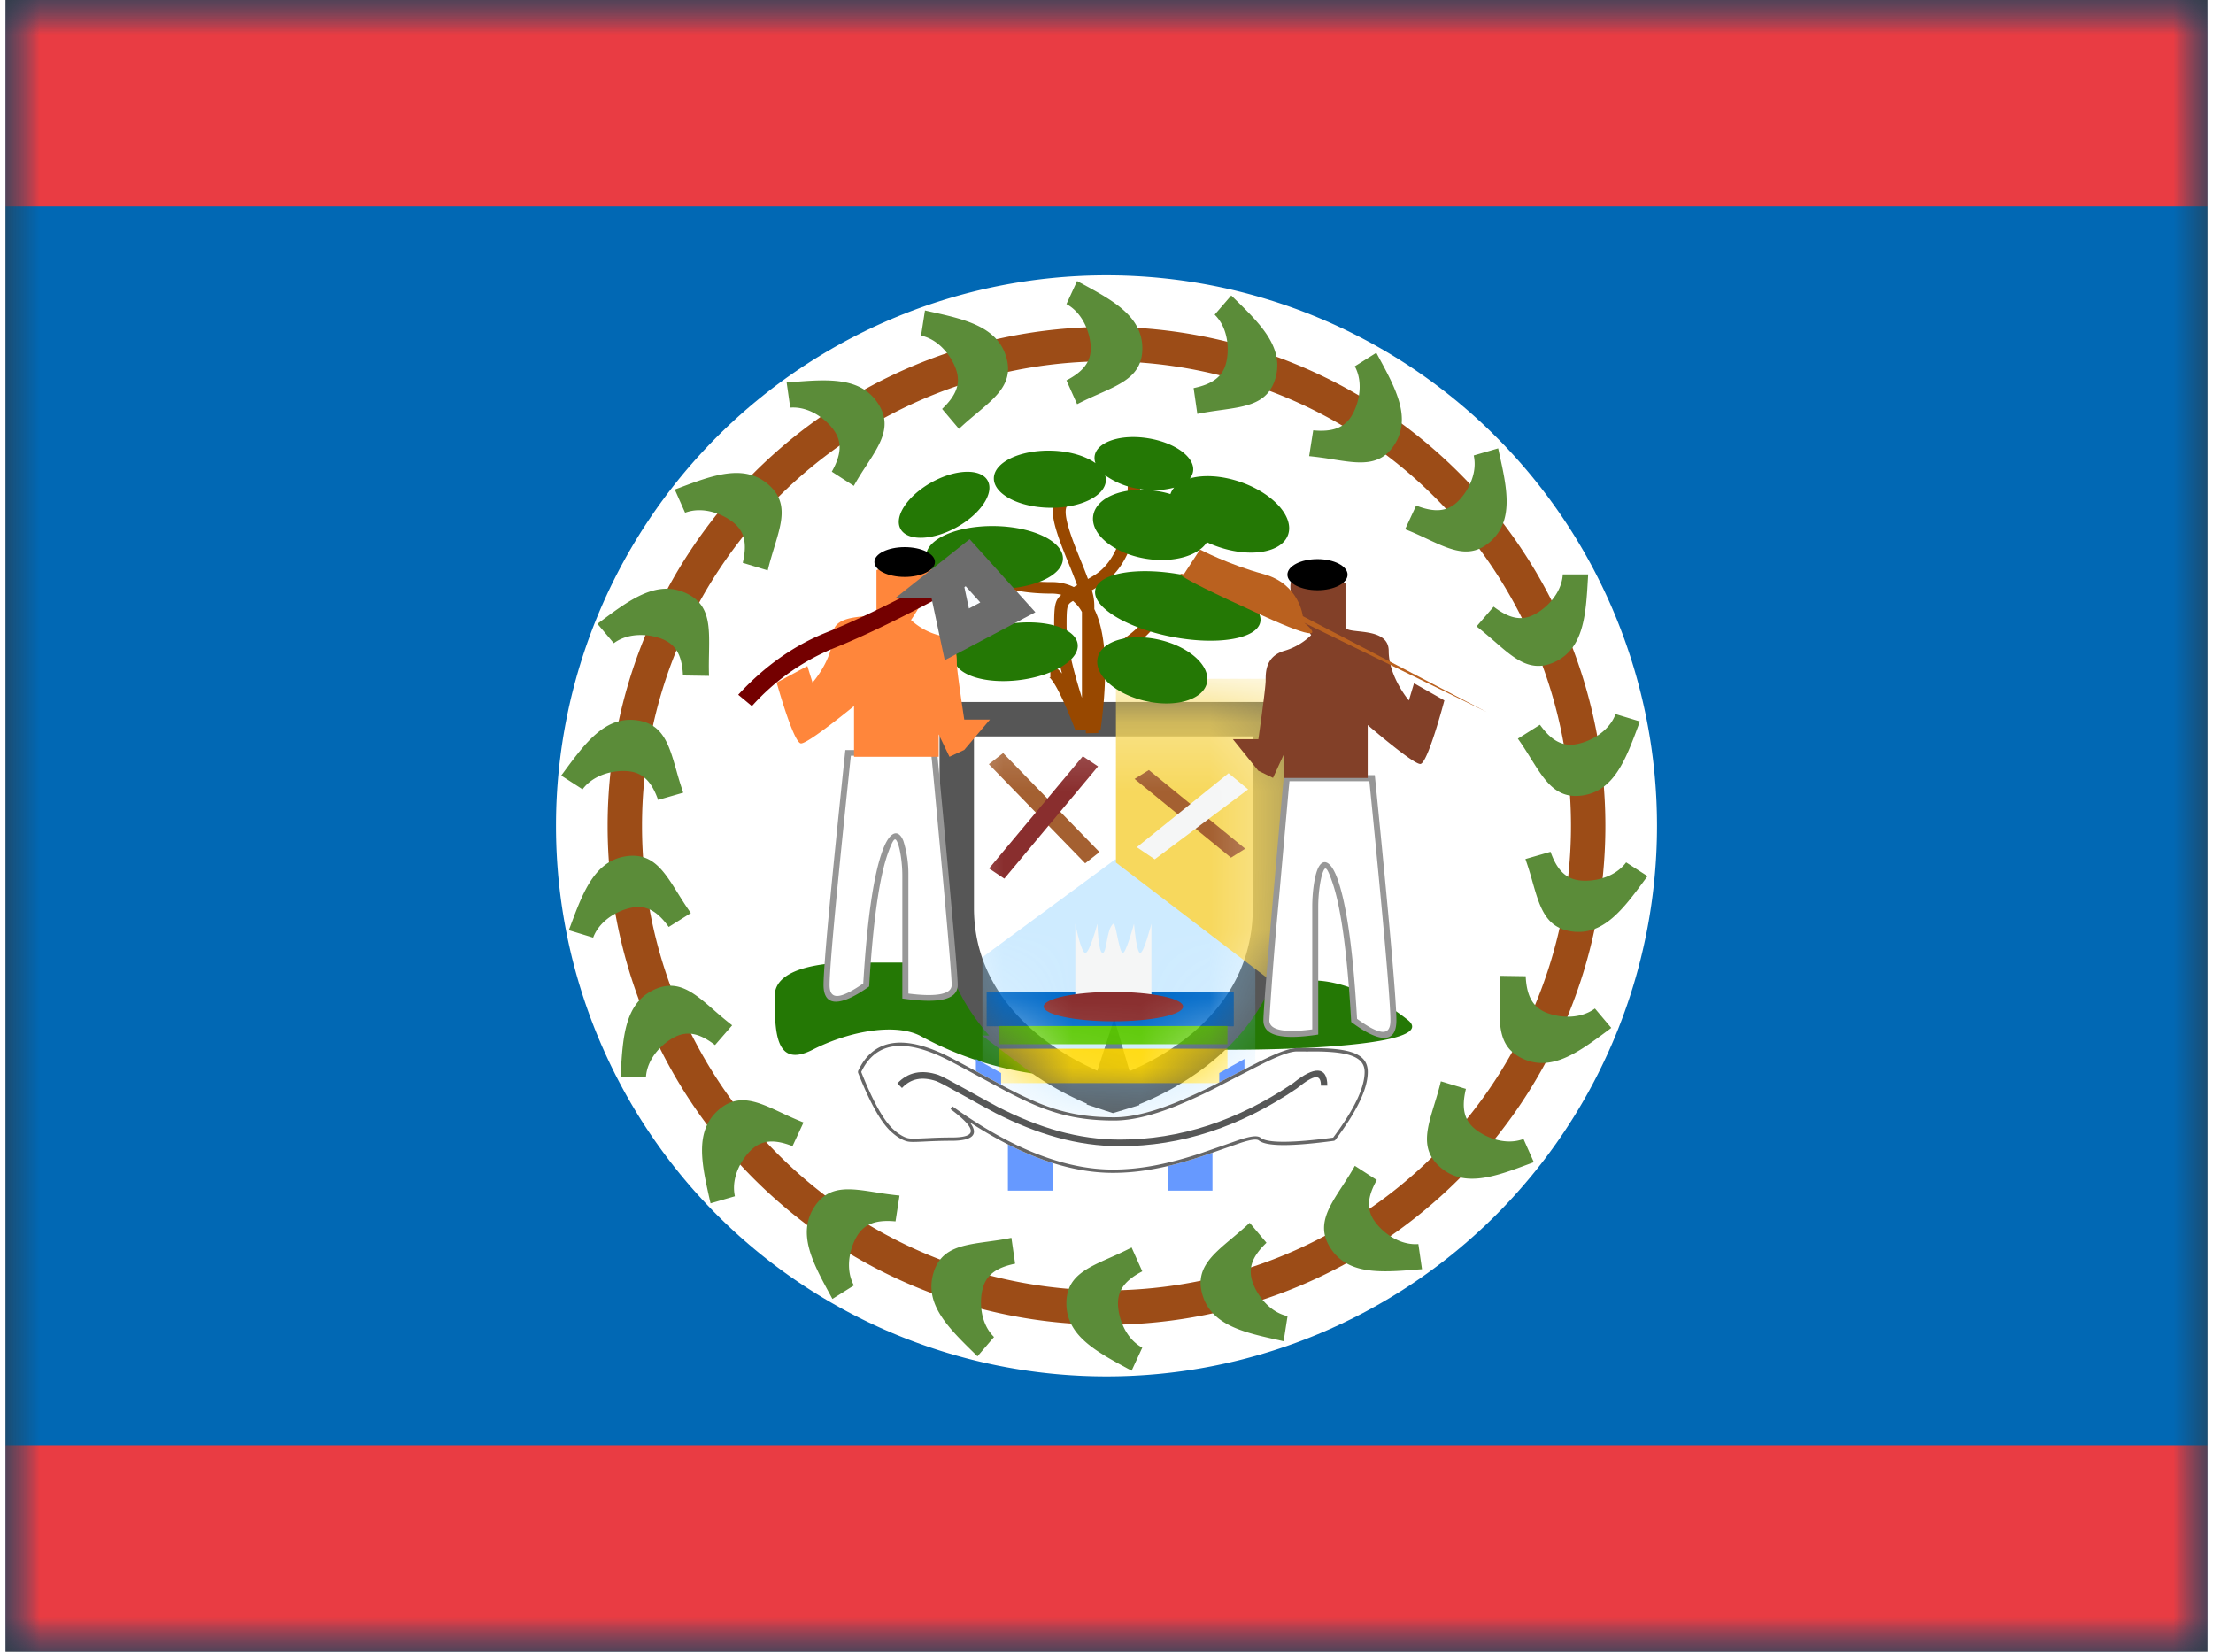<svg xmlns="http://www.w3.org/2000/svg" xmlns:xlink="http://www.w3.org/1999/xlink" aria-hidden="true" role="img" class="iconify iconify--flagpack" width="1.34em" height="1em" preserveAspectRatio="xMidYMid meet" viewBox="0 0 32 24" data-icon="flagpack:bz"><rect x="0" y="0" width="32" height="24" fill="#333333" stroke="none"/><mask id="IconifyId17f59e8143772869c76" width="32" height="24" x="0" y="0" maskUnits="userSpaceOnUse"><path fill="#fff" d="M0 0h32v24H0z"></path></mask><g fill="none" mask="url(#IconifyId17f59e8143772869c76)"><path fill="#0168B4" fill-rule="evenodd" d="M0 0v24h32V0H0z" clip-rule="evenodd"></path><mask id="IconifyId17f59e8143772869c77" width="32" height="24" x="0" y="0" maskUnits="userSpaceOnUse"><path fill="#fff" fill-rule="evenodd" d="M0 0v24h32V0H0z" clip-rule="evenodd"></path></mask><g mask="url(#IconifyId17f59e8143772869c77)"><path fill="#E93C43" fill-rule="evenodd" d="M0 0v3h32V0H0zm0 21v3h32v-3H0z" clip-rule="evenodd"></path><path fill="#F7FCFF" d="M16 18a6 6 0 1 1 0-12a6 6 0 0 1 0 12z"></path><path fill="#fff" d="M16 20a8 8 0 1 1 0-16a8 8 0 0 1 0 16z"></path><path stroke="#9C4C17" stroke-width=".5" d="M16 19a7 7 0 1 0 0-14a7 7 0 0 0 0 14z" clip-rule="evenodd"></path><path fill="#5B8C39" fill-rule="evenodd" d="m15.573 4.083l-.155.335c.256.139.353.454.353.644c0 .189-.1.333-.353.465l.155.346c.106-.055.21-.102.31-.146c.356-.158.638-.283.638-.665c0-.466-.428-.697-.89-.947l-.058-.032zm2.24.21l-.241.279c.208.204.214.533.162.717c-.052.181-.188.292-.468.35l.054.375c.117-.024.23-.04.338-.055c.386-.054.691-.097.797-.463c.128-.449-.219-.789-.594-1.156l-.048-.047zm1.795 1.03l.313-.197l.032.059c.25.46.483.888.23 1.279c-.209.32-.513.271-.898.21a5.34 5.34 0 0 0-.34-.046l.059-.375c.284.027.447-.04.55-.198c.103-.16.193-.476.054-.733zm2.084 1.192l-.355.103c.063.284-.11.564-.255.69c-.142.123-.316.142-.582.038l-.16.344c.112.043.216.092.314.138c.353.165.632.296.92.045c.352-.306.246-.78.132-1.293l-.014-.065zm.94 1.831H23l-.004.066c-.03.524-.06 1.01-.482 1.207c-.346.16-.58-.042-.873-.298c-.082-.07-.168-.146-.263-.219l.248-.287c.227.174.4.204.57.124c.173-.08.417-.302.435-.593zm1.12 2.137l-.354-.107c-.102.273-.4.413-.59.44c-.186.026-.343-.053-.509-.285l-.321.202c.07.097.13.194.188.287c.206.33.37.592.747.539c.462-.065.631-.52.815-1.013l.023-.063zm-.2 2.048l.31.2l-.04.054c-.312.423-.6.814-1.062.749c-.378-.053-.463-.35-.57-.724a5.326 5.326 0 0 0-.102-.328l.365-.105c.095.269.224.388.41.414c.19.027.515-.026.688-.26zm-.216 2.405l-.238-.282c-.235.173-.561.128-.734.048c-.17-.08-.259-.232-.272-.517l-.38-.006c.006.12.004.235.002.343c-.007.39-.013.698.333.86c.423.196.813-.093 1.235-.406l.053-.04zM22.06 16.55l.15.337l-.062.023c-.491.184-.947.355-1.298.05c-.288-.25-.198-.546-.084-.918c.032-.104.066-.214.093-.33l.364.11c-.067.278-.024.448.119.571c.144.125.445.259.718.157zm-1.475 1.892l-.053-.365c-.29.022-.543-.189-.647-.349c-.103-.158-.097-.333.043-.582l-.319-.206c-.058.105-.12.2-.18.292c-.212.326-.38.585-.173.905c.254.391.739.352 1.262.31l.067-.005zm-1.954.682l-.057.365l-.065-.015c-.513-.113-.987-.217-1.116-.665c-.105-.367.132-.566.43-.816c.083-.07.171-.143.258-.225l.244.29c-.206.196-.263.362-.211.544c.053.183.233.459.517.522zm-2.266.793l.155-.335c-.256-.139-.353-.454-.353-.644c0-.189.1-.333.353-.465l-.155-.346a5.614 5.614 0 0 1-.31.146c-.356.158-.638.283-.638.665c0 .466.427.697.889.947l.059.032zm-2-.489l-.24.28l-.049-.048c-.374-.367-.722-.707-.593-1.156c.105-.366.411-.41.796-.463c.108-.015.222-.03.339-.055l.054.376c-.28.057-.416.168-.468.35c-.053.183-.046.512.162.716zm-2.348-.554l.312-.196c-.139-.257-.049-.573.055-.733c.103-.159.265-.225.55-.198l.058-.375a5.324 5.324 0 0 1-.34-.046c-.384-.061-.689-.11-.897.21c-.254.391-.021.818.23 1.279l.032.059zM10.6 17.382l-.354.103l-.015-.066c-.114-.512-.22-.986.132-1.292c.288-.25.568-.12.92.045a5.3 5.3 0 0 0 .314.138l-.16.344c-.265-.104-.44-.085-.582.039c-.144.125-.318.405-.255.69zm-1.663-1.727l.37-.001c.017-.291.261-.512.434-.593c.171-.08.344-.05.57.124l.249-.287a5.312 5.312 0 0 1-.264-.22c-.293-.255-.526-.458-.872-.297c-.423.197-.452.683-.483 1.207l-.004.067zm-.397-2.031l-.354-.108l.024-.062c.183-.492.353-.948.814-1.013c.378-.053.542.21.748.54c.057.091.118.189.188.286l-.322.202c-.166-.232-.322-.311-.51-.285c-.188.027-.486.167-.588.44zm-.464-2.355l.31.2c.174-.234.499-.287.688-.26c.187.026.315.145.41.414l.365-.105a5.349 5.349 0 0 1-.101-.328c-.107-.374-.192-.67-.57-.724c-.462-.065-.75.326-1.062.749l-.04.054zm.764-1.923l-.238-.282l.054-.04c.421-.313.812-.602 1.234-.405c.346.16.34.47.334.859c-.002.108-.005.223 0 .343l-.379-.006c-.012-.285-.1-.437-.272-.517c-.172-.08-.499-.125-.733.048zm.886-2.233l.15.337c.274-.102.575.031.719.157c.142.123.185.293.119.571l.363.11c.028-.116.062-.226.093-.33c.114-.372.205-.667-.083-.917c-.352-.306-.807-.136-1.298.049l-.063.023zm1.678-1.19l-.052-.365l.067-.005c.523-.042 1.008-.081 1.261.31c.208.32.04.579-.172.905c-.06.091-.122.187-.18.292l-.32-.206c.14-.249.146-.424.043-.583c-.103-.16-.356-.37-.647-.348zm1.958-1.412l-.057.365c.285.063.465.339.518.522c.052.182-.005.348-.212.544l.245.29c.086-.082.174-.156.258-.226c.298-.25.535-.448.43-.815c-.13-.448-.604-.552-1.116-.665l-.066-.015z" clip-rule="evenodd"></path><path fill="#247805" fill-rule="evenodd" d="M12.279 13.987s-1.1-.024-1.1.481s0 1.065.55.785c.55-.28 1.222-.39 1.578-.195a4.876 4.876 0 0 0 2.352.592c1.168 0 1.09-.397 2.166-.397c1.076 0 2.996-.085 2.551-.435c-.444-.35-.968-.571-1.368-.571c-.4 0-.706 0-1.546-.412c-.84-.412-1.779-.45-2.724-.316c-.945.132-1.07.468-1.629.468h-.83z" clip-rule="evenodd"></path><path fill="#fff" stroke="#565656" stroke-width=".5" d="m16.1 15.65l.07.24h.001l.003-.001l.006-.002l.02-.006l.072-.025a3.89 3.89 0 0 0 .992-.537c.544-.41 1.112-1.091 1.112-2.127V10.7h-.25h.25v-.25h-4.552v.25h.25h-.25v2.492c0 1.01.57 1.69 1.11 2.105a4.092 4.092 0 0 0 1.06.581l.02.007l.007.002h.002v.001l.077-.238zm0 0l.07.24l-.073.022l-.073-.024l.076-.238z"></path><mask id="IconifyId17f59e8143772869c78" width="6" height="7" x="13" y="10" maskUnits="userSpaceOnUse"><path fill="#fff" stroke="#fff" stroke-width=".5" d="m16.1 15.65l.07.24h.001l.003-.001l.006-.002l.02-.006l.072-.025a3.89 3.89 0 0 0 .992-.537c.544-.41 1.112-1.091 1.112-2.127V10.7h-.25h.25v-.25h-4.552v.25h.25h-.25v2.492c0 1.01.57 1.69 1.11 2.105a4.092 4.092 0 0 0 1.06.581l.02.007l.007.002h.002v.001l.077-.238zm0 0l.07.24l-.073.022l-.073-.024l.076-.238z"></path></mask><g mask="url(#IconifyId17f59e8143772869c78)"><path fill="#84CEFF" fill-rule="evenodd" d="m14.197 13.909l1.933-1.424l2.033 1.585v2.257h-3.966V13.91z" clip-rule="evenodd" opacity=".4"></path><path fill="#006AC9" fill-rule="evenodd" d="M14.258 14.412h3.592v.5h-3.592v-.5z" clip-rule="evenodd"></path><path fill="#59C800" fill-rule="evenodd" d="M14.442 14.908h3.316v.265h-3.316v-.265z" clip-rule="evenodd"></path><path fill="#FFD800" fill-rule="evenodd" d="M14.442 15.238h3.316v.5h-3.316v-.5z" clip-rule="evenodd"></path><path fill="#F7D85D" fill-rule="evenodd" d="m18.727 14.51l-2.59-1.977v-2.67h2.59v4.648z" clip-rule="evenodd"></path><path fill="#F5F6F6" fill-rule="evenodd" d="M15.547 13.422s.082.425.145.425c.063 0 .176-.425.176-.425s.013.425.076.425s.055-.356.156-.425c.036-.024.082.423.138.425c.047.002.162-.425.162-.425s.035.425.09.425c.054 0 .163-.425.163-.425v1.073h-1.106v-1.072z" clip-rule="evenodd"></path><path fill="#892E2E" fill-rule="evenodd" d="M16.1 14.84c.56 0 1.013-.096 1.013-.214s-.453-.213-1.013-.213c-.56 0-1.013.095-1.013.213s.454.214 1.013.214z" clip-rule="evenodd"></path><path fill="#A46031" d="m14.29 11.104l.208-.162l1.4 1.439l-.208.163l-1.4-1.44z"></path><path fill="#892E2E" d="m14.515 12.767l-.222-.148l1.363-1.631l.221.148l-1.362 1.631z"></path><path fill="#A46031" d="m16.408 11.318l.208-.129l1.4 1.143l-.207.13l-1.401-1.144z"></path><path fill="#F5F6F6" d="m16.701 12.486l-.26-.176l1.333-1.075l.284.235l-1.357 1.016z"></path></g><path fill="#69F" fill-rule="evenodd" d="m14.567 16.535l.65.203v.562h-.65v-.765zm-.465-1.148l.366.204v.561h-.366v-.765zm3.438 1.148l-.65.203v.562h.65v-.765zm.465-1.148l-.366.204v.561h.366v-.765z" clip-rule="evenodd"></path><path fill="#fff" d="M13.748 16.576c-.12 0-.218.003-.332.008c-.274.014-.292.013-.367-.018a.626.626 0 0 1-.157-.103c-.155-.127-.322-.42-.503-.878v-.02c.224-.484.685-.544 1.37-.185c.18.095.706.38.701.378c.24.128.407.21.572.277c.342.137.665.2 1.078.2c.248 0 .536-.07.871-.204c.194-.077.395-.171.641-.296c.033-.016.548-.284.675-.345c.223-.107.37-.16.47-.16a16.947 16.947 0 0 0 .293 0c.494.006.737.088.737.346c0 .242-.158.572-.473.99l-.015.01c-.623.084-.985.084-1.096-.005c-.03-.024-.113-.013-.266.036c-.069.022-.44.155-.554.192c-.477.158-.885.243-1.3.243c-.634 0-1.328-.245-2.08-.736c.136.173.05.27-.265.27z"></path><path fill="#666" fill-rule="evenodd" d="M13.416 16.584c.114-.005.213-.008.332-.008c.314 0 .4-.097.264-.27c.753.49 1.447.736 2.08.736c.416 0 .825-.085 1.301-.243c.058-.019.183-.063.3-.104l.254-.088c.153-.05.236-.06.266-.036c.111.089.473.089 1.096.005l.015-.01c.315-.418.473-.747.473-.99c0-.258-.243-.34-.737-.346a9.779 9.779 0 0 0-.292 0c-.102 0-.248.053-.471.16c-.1.048-.444.226-.599.306l-.076.04a7.655 7.655 0 0 1-.641.295c-.335.133-.623.204-.871.204c-.413 0-.736-.063-1.078-.2a5.748 5.748 0 0 1-.572-.277c.005.003-.521-.283-.702-.378c-.684-.359-1.145-.299-1.369.185v.02c.181.459.348.751.503.878a.633.633 0 0 0 .157.103c.075.031.093.032.367.018zm-.35-.062a.585.585 0 0 1-.145-.096c-.146-.12-.308-.403-.485-.85c.212-.446.642-.499 1.301-.153c.18.094.706.38.702.378c.24.128.41.211.576.278c.348.14.676.203 1.095.203c.255 0 .547-.071.888-.206a7.717 7.717 0 0 0 .722-.338c.156-.08.497-.257.597-.305c.216-.104.359-.155.45-.155a16.97 16.97 0 0 0 .293 0c.467.006.691.081.691.298c0 .228-.152.546-.457.954c-.602.08-.956.08-1.052.003c-.048-.038-.139-.026-.309.028l-.256.09l-.298.103c-.473.156-.877.24-1.287.24c-.7 0-1.477-.305-2.33-.918l-.028.04c.39.292.39.412.014.412c-.12 0-.22.003-.334.009c-.265.012-.281.012-.348-.015z" clip-rule="evenodd"></path><path fill="#565757" d="m13.028 15.809l-.067-.067c.152-.163.352-.204.594-.124c.094.031.707.385.87.468c.598.304 1.167.473 1.772.473c.869 0 1.708-.274 2.516-.821c.305-.248.496-.248.496.037h-.093c0-.17-.09-.17-.349.04c-.825.56-1.682.84-2.57.84c-.62 0-1.203-.174-1.813-.483c-.171-.087-.774-.435-.857-.463c-.21-.07-.373-.036-.499.1z"></path><path fill="#984800" fill-rule="evenodd" d="M16.49 6.944h-.18c.004.743-.162 1.212-.486 1.414a3.658 3.658 0 0 1-.093.055a8.676 8.676 0 0 0-.121-.307l-.016-.04c-.192-.473-.235-.69-.136-.749l-.098-.14c-.218.129-.171.368.064.947l.017.04c.058.143.101.252.132.339l-.02.01l-.028.017a.711.711 0 0 0-.327-.072c-.576 0-.974-.15-1.206-.45l-.148.097c.27.347.725.52 1.354.52c.051 0 .1.005.145.018c-.092.078-.104.16-.104.441c0 .177.038.41.114.703c-.059-.075-.113-.11-.169-.11v.165l-.015-.001l-.002-.001h.001a.15.15 0 0 1 .022.023c.026.03.057.077.092.141c.073.135.164.34.27.615l.056-.019l.004.013l.03-.01v.006h.057l.001.046l.181-.004V10.6l.033.004c.037-.271.058-.517.064-.738a.729.729 0 0 1 .28-.382c.309-.2.49-.39.54-.58l-.176-.04c-.038.143-.192.306-.468.484a.778.778 0 0 0-.181.163c-.018-.273-.067-.494-.15-.661V8.8a.758.758 0 0 0-.036-.223c.051-.03.1-.058.138-.082c.386-.24.57-.76.565-1.551zm-.977 1.788a.57.57 0 0 1 .13.16v1.247c-.15-.47-.223-.823-.223-1.055c0-.26.007-.293.067-.336a.382.382 0 0 1 .026-.016z" clip-rule="evenodd"></path><path fill="#247805" fill-rule="evenodd" d="M16.983 7.085a1.16 1.16 0 0 1-.498.02a1.123 1.123 0 0 1-.504-.199c.007.023.01.047.01.07c-.004.23-.371.41-.82.402c-.45-.008-.812-.2-.808-.43c.004-.229.372-.408.822-.4c.27.004.508.076.655.182a.21.21 0 0 1-.012-.106c.033-.204.379-.319.773-.256c.395.062.69.278.657.482a.213.213 0 0 1-.047.102c.194-.056.462-.043.735.051c.473.163.783.505.693.766c-.09.26-.545.339-1.017.176a1.633 1.633 0 0 1-.163-.066c-.128.198-.485.302-.881.24c-.469-.075-.814-.355-.771-.627c.043-.272.458-.432.927-.357c.068.01.133.025.195.044a.286.286 0 0 1 .054-.094zm-2.71-.101c.1.18-.102.484-.451.678c-.35.193-.715.204-.815.024c-.1-.18.103-.484.452-.678c.35-.194.714-.204.814-.024zm1.094 1.134c-.005.252-.454.449-1.003.44c-.55-.01-.992-.222-.987-.475c.004-.252.453-.448 1.003-.439c.55.01.991.222.987.474zm-.634 1.764c.496-.061.876-.295.848-.522c-.028-.228-.453-.363-.949-.302c-.495.06-.875.294-.847.522c.028.228.453.363.948.302zm1.83.303c.438.102.839-.016.896-.261c.056-.246-.253-.527-.691-.628c-.438-.101-.84.016-.896.261c-.057.246.252.527.69.628zm.386-.932c.662.128 1.238.032 1.286-.215c.048-.248-.45-.553-1.112-.682c-.662-.128-1.238-.032-1.286.215c-.048.248.45.553 1.112.682z" clip-rule="evenodd"></path><path fill="#fff" fill-rule="evenodd" d="M12.245 10.94s-.313 2.97-.313 3.372c0 .402.576 0 .576 0s.085-1.418.28-1.945c.197-.527.29.052.29.36v1.746s.716.098.716-.161s-.298-3.373-.298-3.373h-1.251z" clip-rule="evenodd"></path><path fill="#979797" fill-rule="evenodd" d="m12.205 10.898l-.004.037c-.209 1.983-.313 3.106-.313 3.377c0 .318.239.318.646.034l.017-.012l.001-.02c.056-.942.15-1.587.278-1.934c.078-.208.1-.218.135-.132c.041.101.068.306.068.478v1.783l.038.005c.503.069.767.01.767-.202c0-.111-.052-.723-.14-1.681l-.01-.106l-.102-1.099l-.034-.356l-.009-.1l-.003-.035l-.004-.037h-1.33zm.26 3.392c-.348.24-.489.237-.489.022c0-.265.103-1.377.309-3.331h1.17l.01.096l.034.357l.102 1.098l.01.106c.087.951.139 1.567.139 1.674c0 .13-.202.179-.629.125v-1.71a1.62 1.62 0 0 0-.073-.509c-.076-.185-.201-.133-.3.135c-.132.353-.226.998-.283 1.937z" clip-rule="evenodd"></path><path fill="#FF863B" fill-rule="evenodd" d="M11.207 9.918s.245.884.354.884c.109 0 .77-.543.77-.543v.737h1.23v-.326l.157.326l.215-.1l.373-.44h-.373s-.108-.704-.108-.815c0-.111.005-.332-.264-.411a.95.95 0 0 1-.402-.221s.58-.83.138-.83c-.441 0-.64.106-.64.106v.608c0 .116-.634-.021-.634.337c0 .357-.295.688-.295.688l-.075-.24l-.446.24z" clip-rule="evenodd"></path><path fill="#000" fill-rule="evenodd" d="M13.067 8.383c.243 0 .44-.097.44-.217s-.197-.216-.44-.216s-.44.097-.44.216c0 .12.197.217.44.217z" clip-rule="evenodd"></path><path fill="#740000" d="m10.847 10.26l-.199-.165c.383-.415.81-.717 1.279-.904c.444-.177 1.024-.46 1.74-.849l.13.218c-.723.393-1.312.68-1.768.862a3.25 3.25 0 0 0-1.182.838z"></path><path fill="#F9FCFF" fill-rule="evenodd" stroke="#6C6C6C" stroke-width=".5" d="m13.658 8.433l.167.784l.741-.392l-.584-.649l-.324.257z" clip-rule="evenodd"></path><path fill="#fff" fill-rule="evenodd" d="M19.86 11.307s.31 3.1.31 3.52c0 .42-.572 0-.572 0s-.083-1.48-.278-2.03c-.195-.55-.286.054-.286.375v1.823s-.711.102-.711-.168s.296-3.52.296-3.52h1.24z" clip-rule="evenodd"></path><path fill="#979797" fill-rule="evenodd" d="m19.899 11.263l.004.04c.207 2.069.31 3.242.31 3.524c0 .332-.236.332-.64.035l-.017-.012l-.001-.02c-.056-.983-.148-1.657-.276-2.019c-.077-.218-.1-.227-.134-.138c-.04.105-.068.32-.068.499v1.86l-.037.006c-.499.072-.76.01-.76-.211c0-.116.05-.754.138-1.755l.01-.11l.1-1.147l.034-.372l.01-.103l.003-.037l.004-.04h1.32zm-.258 3.541c.345.25.485.247.485.023c0-.276-.102-1.437-.306-3.476h-1.161l-.01.1l-.033.372l-.102 1.147l-.01.11a52.613 52.613 0 0 0-.137 1.747c0 .135.2.186.623.13v-1.785c0-.19.028-.413.073-.53c.075-.193.2-.139.298.14c.13.37.224 1.042.28 2.022z" clip-rule="evenodd"></path><path fill="#824028" fill-rule="evenodd" d="M20.91 10.178s-.243.923-.35.923c-.109 0-.764-.566-.764-.566v.769h-1.22v-.341l-.156.34l-.214-.104l-.369-.458h.37s.106-.735.106-.852c0-.116-.004-.346.263-.43a.932.932 0 0 0 .398-.23s-.575-.866-.137-.866c.438 0 .636.11.636.11v.636c0 .12.628-.023.628.35c0 .374.293.719.293.719l.075-.25l.442.25z" clip-rule="evenodd"></path><path fill="#000" fill-rule="evenodd" d="M19.066 8.576c-.242 0-.437-.101-.437-.226s.195-.226.437-.226c.241 0 .437.101.437.226s-.196.226-.437.226z" clip-rule="evenodd"></path><path fill="#BA611F" d="m21.525 10.346l-2.672-1.393s-.05-.468-.566-.61c-.516-.14-.928-.358-.928-.358l-.235.359s-.419-.11 1.163.609c1.581.719-.06-.39.39 0l2.848 1.393z"></path></g></g></svg>